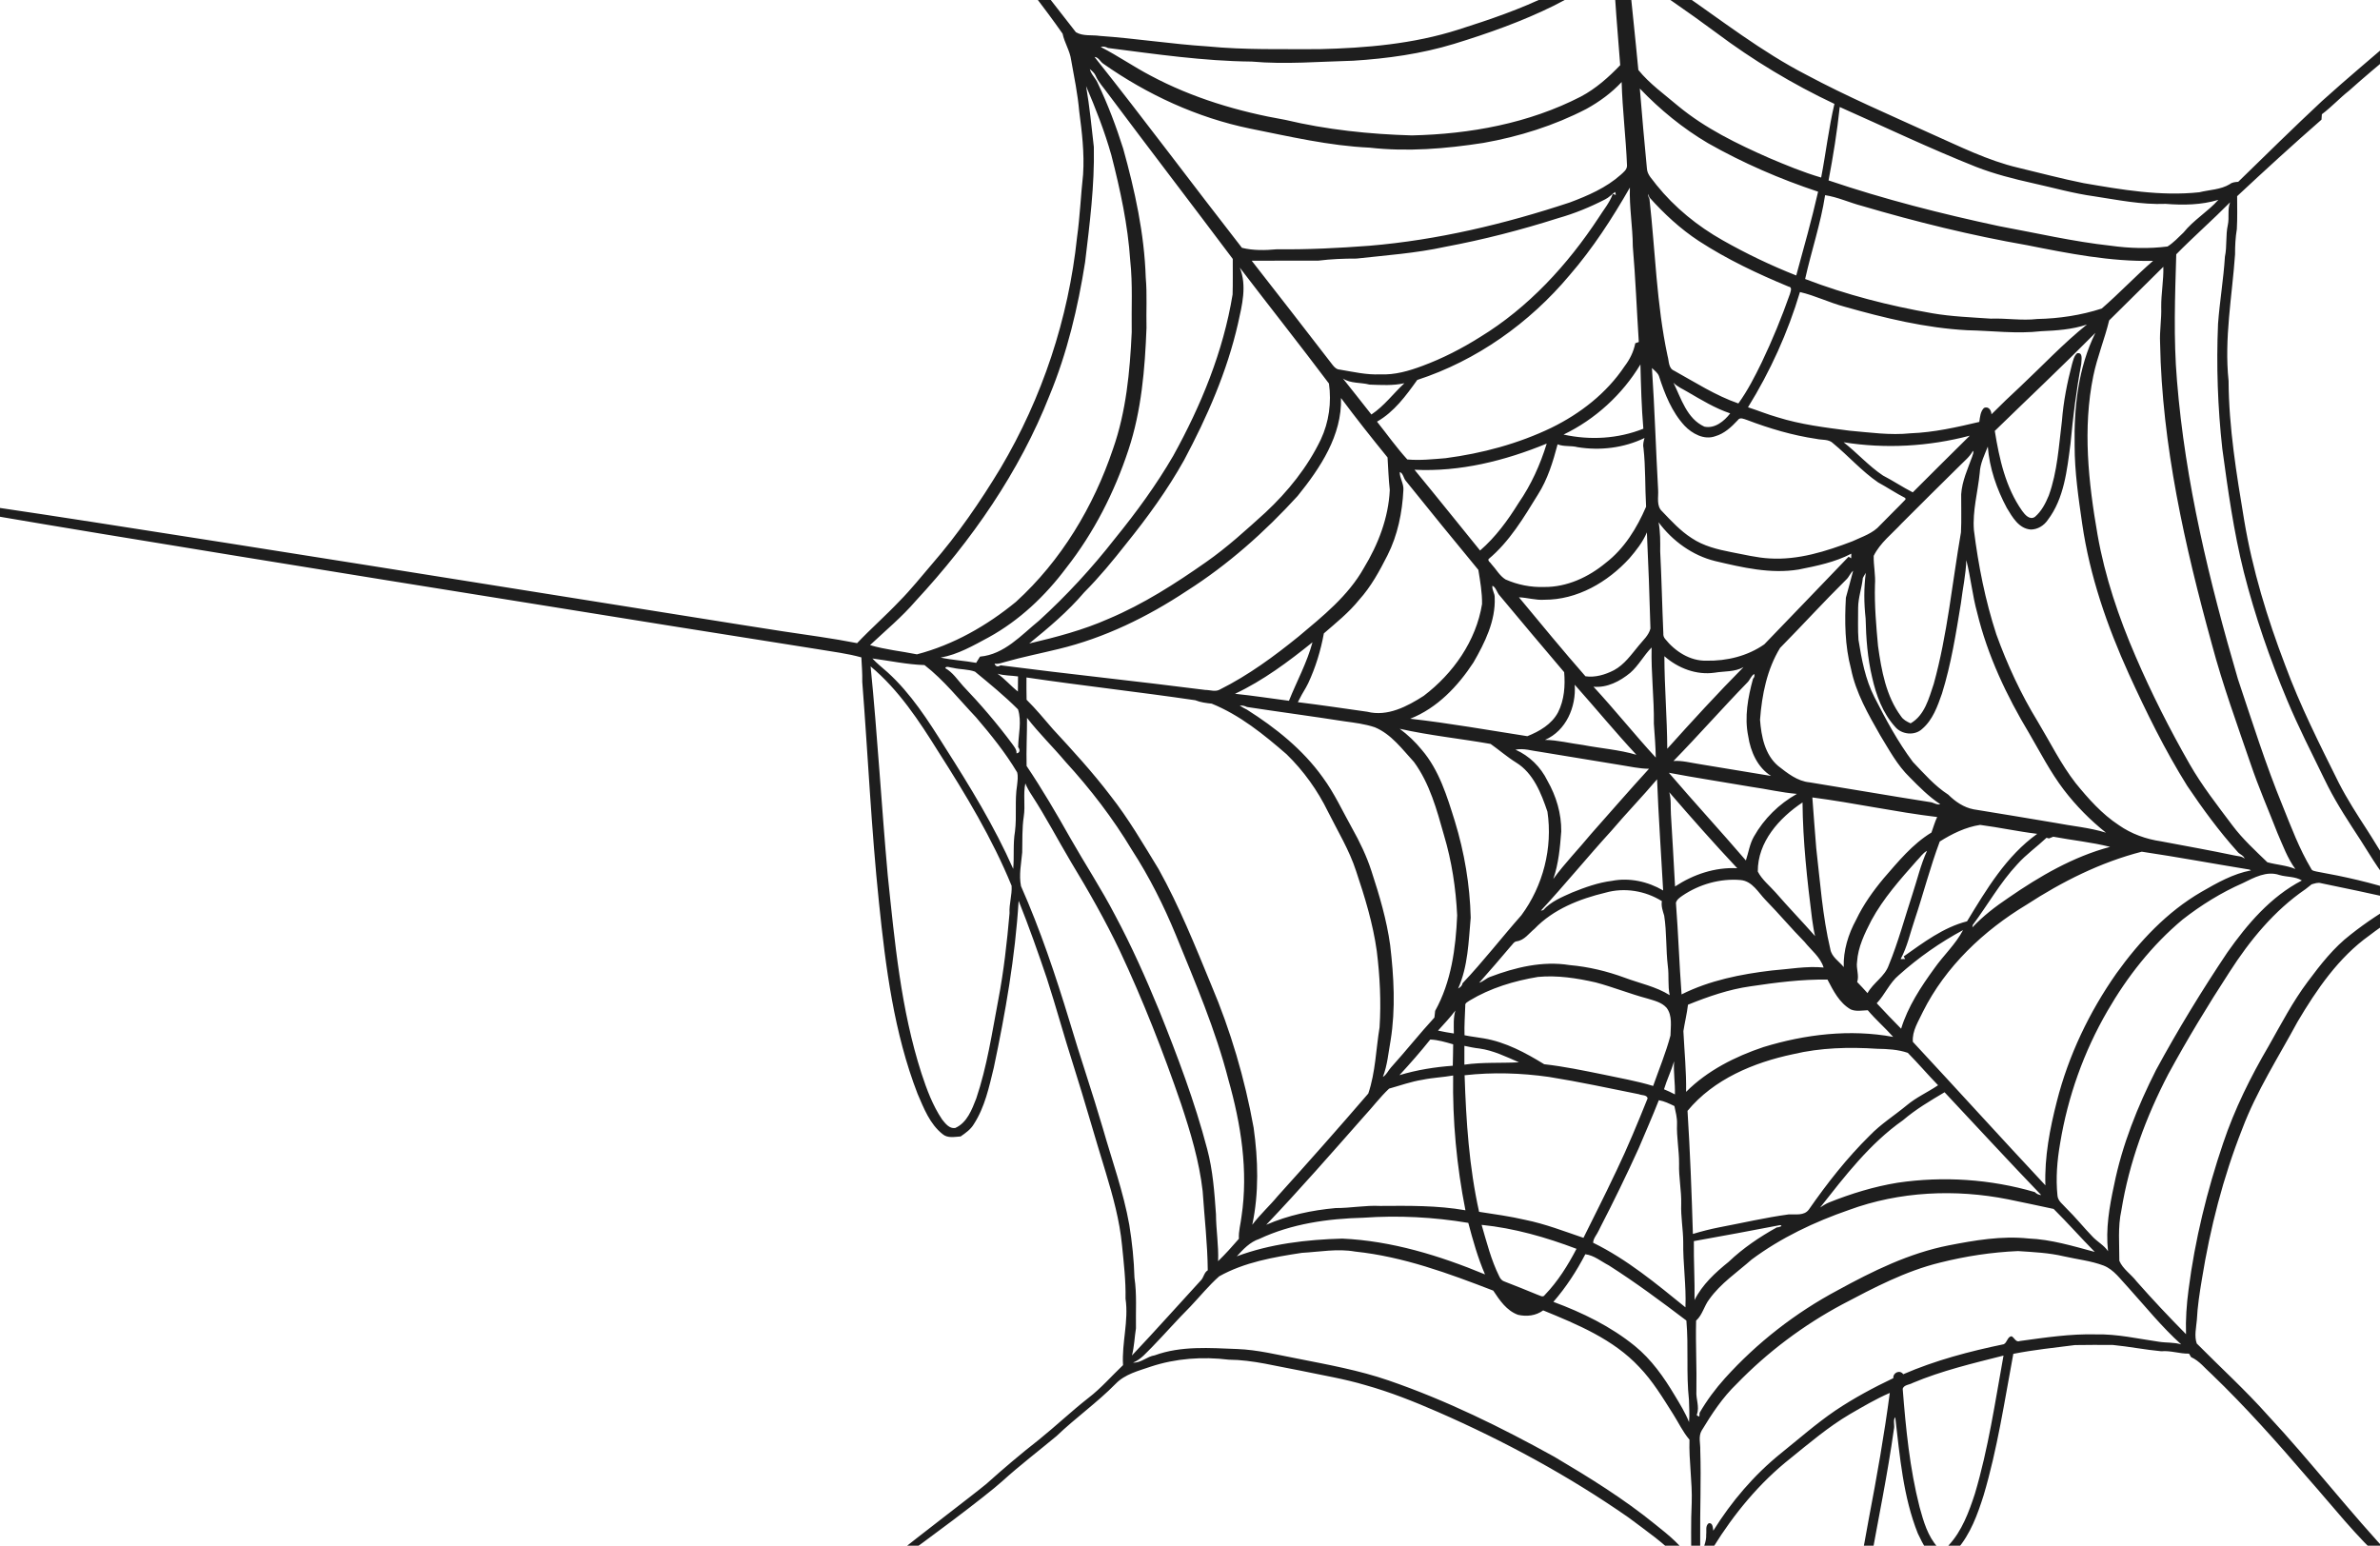 <svg width="1512" height="982" viewBox="0 0 1512 982" fill="none" xmlns="http://www.w3.org/2000/svg">
<path d="M1016.34 -191.183C1017.12 -191.171 1018.7 -191.129 1019.5 -191.105C1017.51 -178.746 1019.64 -166.332 1020.02 -153.973C1022.49 -126.793 1025.3 -99.625 1027.26 -72.398C1028.76 -58.189 1029.05 -43.891 1030.99 -29.713C1042.22 -20.205 1055.52 -13.692 1067.44 -5.114C1093.79 12.983 1119.08 32.858 1147.61 47.546C1173.31 61.298 1200.12 72.787 1226.63 84.876C1244.8 92.914 1262.71 101.984 1282.17 106.558C1295.99 109.847 1309.72 113.551 1323.66 116.336C1347.9 120.52 1372.56 124.788 1397.21 122.153C1403.66 120.532 1410.76 120.55 1416.58 117.002C1418.1 115.772 1420.03 115.652 1421.93 115.508C1439.57 98.322 1457.12 81.029 1475.12 64.228C1507.49 34.989 1542.21 8.331 1572.66 -23.02C1574.28 -23.008 1575.91 -22.978 1577.57 -22.924C1578.54 -19.929 1576.49 -17.456 1574.74 -15.301C1567.23 -6.699 1558.11 0.24 1550.06 8.283C1531.23 25.205 1511.17 40.715 1492.33 57.625C1486.34 62.331 1481.19 68.015 1475.07 72.577C1475.01 73.436 1474.89 75.158 1474.83 76.017C1456.67 91.882 1438.87 108.173 1421.24 124.638C1421.25 131.607 1421.45 138.6 1421.05 145.569C1420.17 150.863 1419.9 156.241 1419.92 161.608C1418.04 188.307 1412.96 215.043 1415.8 241.886C1415.97 271.635 1420.82 301.102 1425.69 330.377C1430.96 361.944 1440.34 392.678 1451.74 422.547C1461.24 448.322 1473.64 472.866 1485.86 497.435C1491.16 507.736 1497.43 517.484 1503.74 527.196C1511.74 539.489 1518.56 552.863 1529.31 563.097C1533.35 567.822 1539.45 570.211 1545.47 571.219C1588.29 579.791 1630.11 592.552 1672.72 602.024C1672.69 602.985 1672.62 604.912 1672.6 605.89C1670.78 607.841 1668.17 606.544 1666.04 606.316C1637.56 600.926 1609.93 591.964 1581.73 585.343C1565.87 581.423 1549.98 577.6 1533.98 574.334C1524.57 581.141 1514.58 587.12 1505.38 594.221C1485.67 608.249 1471.75 628.664 1459.58 649.205C1447.47 671.648 1433.53 693.222 1424.5 717.19C1412.33 747.965 1404.09 780.241 1398.82 812.89C1397.41 821.395 1396.06 829.919 1395.65 838.545C1395.24 843.455 1393.91 848.779 1395.58 853.539C1410.59 868.708 1426.47 883.126 1440.69 899.111C1468.27 928.698 1492.88 960.908 1520.66 990.32C1522.67 991.857 1523.43 995.146 1520.32 996.059C1518.04 995.525 1516.52 993.694 1514.85 992.271C1496.91 976.22 1482.16 957.12 1466.26 939.172C1446.7 916.404 1426.77 893.937 1405.14 873.138C1400.85 869.38 1397.29 864.548 1391.97 862.195C1391.65 861.649 1390.99 860.55 1390.67 859.986C1384.74 860.118 1379.02 857.915 1373.07 858.473C1362.77 857.525 1352.6 855.466 1342.3 854.476C1334.26 854.464 1326.22 854.356 1318.2 854.542C1305.13 856.216 1291.98 857.549 1279.05 860.118C1273.44 890.227 1268.91 920.642 1260.16 950.067C1256.31 962.198 1251.83 974.6 1243.37 984.348C1240.86 987.007 1237.89 990.128 1233.9 989.834C1225.29 990.26 1221.62 980.674 1218.4 974.281C1209.03 950.793 1206.97 925.246 1204.04 900.383C1202.47 901.986 1203.82 905.762 1203.17 908.061C1199.16 936.699 1193.28 965.037 1188.15 993.502C1181.75 1026.1 1173.82 1058.48 1162.87 1089.89C1158.39 1101.47 1154.04 1113.44 1146.16 1123.21C1142.82 1127.38 1137.96 1130.99 1132.35 1130.58C1126.35 1130.97 1122.46 1125.67 1119.27 1121.4C1111.44 1109.02 1106.51 1095.1 1101.94 1081.28C1092.71 1051.98 1085.37 1021.77 1083.78 991.011C1082.37 994.366 1080.17 997.727 1080.75 1001.55C1082.19 1017.13 1080.88 1032.82 1082.14 1048.42C1082.89 1057.99 1082.39 1067.65 1083.53 1077.22C1082.41 1076.99 1081.3 1076.76 1080.21 1076.57C1079.6 1093.01 1081.05 1109.43 1080.15 1125.85C1080.21 1134.36 1079.91 1142.88 1080.48 1151.38C1080.96 1157.59 1079.72 1163.93 1081.41 1170.05C1081.81 1172.87 1078.38 1173.53 1076.27 1173.03C1074.05 1165.14 1074.59 1156.86 1074.28 1148.77C1073.31 1130.94 1074.76 1113.07 1073.51 1095.24C1073.43 1074.72 1073.42 1054.21 1073.5 1033.68C1074.73 1022.61 1074.36 1011.46 1074.32 1000.33C1073.43 996.221 1069.67 993.628 1066.98 990.656C1057.37 980.41 1045.71 972.463 1034.54 964.053C996.565 937.612 955.688 915.474 913.327 896.962C898.387 890.461 883.218 884.405 867.516 880.005C853.98 875.977 840.018 873.702 826.224 870.791C811.067 868.077 796.049 863.93 780.574 863.822C764.013 861.775 746.924 862.981 731.029 868.251C723.255 870.941 714.726 872.976 708.813 879.098C697.072 891.055 683.308 900.756 671.225 912.335C659.748 921.885 647.857 930.943 636.794 940.985C626.655 950.253 584.467 981.751 573.128 989.441C570.763 991.674 568.872 987.382 571.267 986.097C579.227 979.332 618.522 949.479 626.559 942.804C637.406 933.08 648.511 923.65 659.988 914.676C670.661 906.074 680.613 896.632 691.406 888.162C699.485 881.997 706.118 874.254 713.459 867.285C712.589 853.119 717.151 839.157 715.038 825.021C715.278 813.718 713.939 802.499 712.829 791.298C711.328 775.421 707.036 759.971 702.45 744.766C695.427 722.04 689.022 699.116 681.813 676.457C675.967 658.281 670.991 639.847 665.096 621.701C659.49 605.086 653.643 588.554 647.13 572.275C644.951 607.973 638.745 643.298 631.35 678.299C628.366 690.593 625.665 703.402 618.684 714.159C616.691 717.556 613.438 719.801 610.286 721.998C606.487 722.25 602.009 723.259 598.839 720.54C590.718 714.135 586.894 704.105 582.921 694.897C567.938 656.132 562.644 614.576 558.418 573.53C553.538 526.848 551.437 479.944 547.787 433.165C547.919 427.973 547.481 422.811 547.211 417.637C538.291 415.151 529.059 414.053 519.965 412.516C494.58 408.693 -2.952 329.193 -27.923 323.202C-28.89 321.557 -29.022 318.802 -26.32 319.228C-9.105 319.672 480.012 398.686 497.053 401.039C512.888 403.434 528.795 405.505 544.522 408.597C553.232 399.419 562.752 391.075 571.45 381.885C578.803 374.472 585.292 366.278 592.087 358.373C608.498 339.513 622.688 318.834 635.611 297.458C662.095 252.799 678.83 202.383 684.244 150.743C686.087 137.477 686.627 124.115 688.08 110.802C688.974 97.332 687.36 83.946 685.607 70.62C684.659 59.678 682.426 48.897 680.487 38.104C679.694 32.222 676.249 27.18 675.054 21.387C663.109 4.334 650.054 -11.957 637.604 -28.663C618.078 -54.624 598.305 -80.411 579.103 -106.612C576.75 -110.196 573.635 -113.179 571.131 -116.619C571.654 -117.075 572.68 -117.969 573.202 -118.425C577.374 -117.075 579.865 -113.167 582.5 -109.944C616.223 -66.503 649.579 -22.786 683.512 20.469C688.098 23.17 693.638 22.035 698.693 22.81C721.617 24.412 744.354 28.014 767.296 29.485C790.821 31.771 814.459 31.141 838.067 31.225C867.87 30.529 897.973 27.924 926.533 18.788C946.288 12.503 966.018 5.828 984.638 -3.374C986.709 -4.472 988.786 -5.541 990.857 -6.639C1002.67 -12.78 1014.44 -19.467 1023.87 -28.987C1024.35 -36.88 1022.12 -44.593 1022.46 -52.487C1021.11 -61.785 1021.5 -71.197 1020.01 -80.483C1020.26 -89.085 1018.2 -97.525 1018.42 -106.126C1017.02 -114.032 1017.47 -122.111 1016.03 -130.017C1016.12 -139.903 1014.03 -149.609 1014.44 -159.507C1014.67 -170.066 1013.04 -180.979 1016.34 -191.183ZM1020.75 -16.718C1010.46 -8.734 999.015 -2.443 987.448 3.463C967.021 13.59 945.459 21.201 923.7 27.888C902.931 34.203 881.316 37.222 859.712 38.572C838.217 39.119 816.698 41.034 795.214 39.119C764.571 38.825 734.222 34.371 703.885 30.493C702.468 29.755 700.836 29.286 699.287 29.863C710.134 35.373 720.14 42.384 730.933 48.026C757.578 62.271 786.853 70.981 816.548 76.155C842.881 82.415 869.917 85.267 896.946 86.029C933.874 85.213 971.3 78.376 1004.35 61.34C1013.83 56.298 1021.94 49.113 1029.31 41.4C1027.6 20.601 1025.98 -0.186 1024.84 -21.021C1023.73 -19.365 1022.32 -17.93 1020.75 -16.718ZM1034.61 -17.852C1036.56 2.905 1038.89 23.68 1040.83 44.449C1047.95 53.237 1057.46 59.99 1066.08 67.307C1083.32 81.581 1103.6 91.407 1123.95 100.381C1134.78 104.955 1145.67 109.505 1156.97 112.795C1159.98 97.242 1161.76 81.443 1165.4 66.004C1138.88 53.483 1113.63 38.278 1090.19 20.691C1072.07 7.251 1053.46 -5.481 1034.61 -17.852ZM695.343 36.183C727.121 76.149 757.59 117.17 788.996 157.442C796.271 159.237 803.786 159.045 811.199 158.366C830.822 158.594 850.402 157.616 869.971 156.133C913.346 152.496 955.976 142.291 997.25 128.635C1008.78 124.314 1020.39 119.301 1029.69 111.006C1031.39 109.403 1033.67 107.806 1033.63 105.189C1032.94 87.452 1030.71 69.852 1030.22 52.114C1023.79 59.029 1016.06 64.66 1007.8 69.21C987.327 79.828 965.052 86.797 942.386 90.795C918.484 94.499 894.179 96.534 870.067 93.802C844.346 92.638 819.213 86.701 794.056 81.671C760.483 74.744 728.784 60.068 700.8 40.409C698.897 39.089 697.894 36.303 695.343 36.183ZM692.36 43.903C693.218 47.42 696.268 49.857 697.564 53.225C703.903 66.533 709.119 80.393 713.561 94.433C720.998 121.144 727.001 148.498 727.883 176.32C728.832 186.969 728.099 197.665 728.364 208.344C727.361 234.437 725.182 260.867 716.898 285.802C708.003 312.765 694.935 338.462 677.359 360.81C664.064 378.572 647.629 394.166 628.114 404.893C618.402 410.109 608.57 415.836 597.591 417.775C605.04 419.377 612.651 419.743 620.143 421.106C620.929 419.767 621.733 418.447 622.58 417.162C638.066 415.8 648.811 403.476 660.138 394.262C677.648 378.29 693.777 360.81 708.357 342.124C721.869 325.497 734.558 308.149 745.339 289.595C763.035 257.643 777.135 223.29 783.059 187.101C783.299 179.568 783.113 172.028 783.167 164.495C756.804 129.356 730.038 94.499 703.741 59.311C701.082 55.578 697.804 52.222 695.986 47.955C695.205 46.256 693.735 45.049 692.36 43.903ZM694.911 93.364C695.409 117.879 692.276 142.249 689.359 166.554C684.797 195.42 678.002 224.107 666.795 251.166C647.641 299.854 617.237 343.456 581.834 381.681C573.022 391.951 562.572 400.619 552.728 409.851C562.44 412.75 572.602 413.693 582.512 415.71C605.694 409.665 626.998 397.492 645.432 382.353C674.178 356.188 694.773 321.817 707.108 285.141C715.458 261.371 717.823 236.082 718.975 211.081C718.723 195.925 719.672 180.72 718.039 165.617C716.544 142.922 711.7 120.598 706.04 98.592C701.802 83.586 696.118 69.036 689.989 54.708C692.186 67.523 693.47 80.459 694.911 93.364ZM1041.77 56.25C1043.09 73.141 1044.67 90.009 1046.26 106.888C1046.4 111.234 1050.06 114.163 1052.35 117.519C1063.9 131.847 1078.43 143.642 1094.43 152.67C1109.46 161.176 1125.08 168.679 1141.14 175.006C1145.97 157.322 1150.96 139.668 1155.03 121.786C1130.81 113.761 1107.27 103.557 1085.06 90.957C1069.08 81.527 1054.57 69.648 1041.77 56.25ZM1168.77 67.979C1167.12 83.604 1164.61 99.169 1161.67 114.619C1197.06 126.619 1233.34 135.833 1269.88 143.642C1293.55 148.018 1317.06 153.498 1341.03 156.121C1352.95 157.778 1365.07 158.114 1377.01 156.602C1380.83 154.207 1383.93 150.809 1387.19 147.718C1393.56 139.77 1402.55 134.542 1409.32 126.961C1398.47 130.25 1387 130.4 1375.8 129.518C1360.54 130.136 1345.51 127.015 1330.51 124.728C1317.27 122.921 1304.41 119.241 1291.38 116.366C1279.19 113.635 1267.02 110.55 1255.35 106C1226.04 94.355 1197.56 80.753 1168.77 67.979ZM997.094 174.903C971.667 205.223 938.094 229.101 900.362 241.394C893.243 251.359 885.662 261.737 874.803 267.878C881.196 275.903 887.15 284.319 894.053 291.9C902.133 292.632 910.224 291.738 918.292 291.096C941.54 288.058 964.506 281.918 985.665 271.725C1003.99 262.74 1020.73 249.75 1032.12 232.642C1035.41 228.339 1037.85 223.416 1038.88 218.074C1039.43 217.876 1040.56 217.474 1041.12 217.27C1039.82 197.017 1039.03 176.728 1037.31 156.494C1037.25 144.026 1035.01 131.643 1035.46 119.163C1024.23 138.744 1011.88 157.82 997.094 174.903ZM1019.77 126.643C1010.26 131.553 1000.3 135.646 990.005 138.558C966.408 146.073 942.404 152.28 918.057 156.818C899.503 160.881 880.553 162.184 861.759 164.279C853.668 164.267 845.576 164.585 837.551 165.587C823.439 165.653 809.315 165.545 795.202 165.641C812.472 187.617 829.507 209.791 846.633 231.904C847.731 233.321 849.172 234.737 851.117 234.803C859.634 236.22 868.146 238.255 876.85 237.829C886.064 238.297 895.08 235.662 903.639 232.462C916.467 227.714 928.694 221.43 940.261 214.148C970.982 195.396 995.863 168.283 1015.54 138.39C1018.64 133.401 1022.59 128.828 1024.58 123.233L1026.54 123.833C1026.43 123.353 1026.19 122.405 1026.09 121.937C1023.94 123.473 1022.14 125.49 1019.77 126.643ZM1047.89 126.306C1051.61 159.573 1052.37 193.265 1059.39 226.1C1060.38 229.347 1059.82 234.017 1063.61 235.53C1076.95 242.913 1089.88 251.311 1104.38 256.317C1110.25 248.183 1114.85 239.209 1119.22 230.205C1125.98 216.069 1131.93 201.543 1137.13 186.765C1137.55 185.066 1138.83 182.407 1136.24 182.071C1116.58 173.925 1097.2 164.777 1079.33 153.156C1067.53 145.425 1057.14 135.779 1047.76 125.292C1047.65 124.77 1047.43 123.743 1047.32 123.221C1046.98 124.29 1047.22 125.388 1047.89 126.306ZM1159.48 123.995C1156.7 142.063 1150.74 159.465 1146.79 177.257C1172.88 187.275 1200.04 194.22 1227.53 199.016C1239.84 201.141 1252.32 201.573 1264.73 202.437C1274.59 202.077 1284.42 203.8 1294.26 202.665C1308.14 202.371 1322.02 200.313 1335.22 196.021C1346.41 186.308 1356.62 175.462 1367.81 165.725C1340.8 166.326 1314.16 161.019 1287.79 155.773C1252.35 149.597 1217.38 140.965 1182.89 130.814C1175.02 128.755 1167.52 125.214 1159.48 123.995ZM1382.56 161.554C1381.78 188.253 1380.76 215.097 1383.02 241.796C1388.22 306.282 1403.57 369.436 1421.72 431.365C1430.79 458.412 1439.34 485.67 1450.18 512.069C1455.63 525.581 1460.75 539.315 1468.24 551.861C1468.77 553.319 1470.54 553.385 1471.82 553.733C1489.37 556.891 1506.89 560.769 1523.79 566.465C1513.58 557.371 1507.04 545.144 1499.69 533.805C1492.43 522.652 1485.05 511.535 1478.99 499.656C1478.66 498.99 1477.99 497.651 1477.66 496.979C1477.32 496.295 1476.65 494.956 1476.32 494.29C1468.37 477.933 1460.08 461.732 1453.07 444.96C1441.98 418.489 1432.56 391.285 1425.49 363.463C1419.03 337.718 1415.39 311.367 1411.82 285.093C1408.9 258.76 1407.97 232.192 1409.11 205.697C1410.16 191.441 1412.6 177.328 1413.48 163.054C1414.9 156.421 1413.84 149.561 1415.33 142.94C1416.36 138.18 1414.98 133.173 1416.76 128.533C1405.61 139.806 1393.66 150.275 1382.56 161.554ZM787.603 169.993C792.297 181.404 789.074 193.938 786.505 205.493C779.566 236.004 766.912 264.84 752.236 292.35C741.725 311.168 729.006 328.678 715.482 345.437C707.066 356.14 698.405 366.674 688.782 376.333C678.458 388.488 666.207 398.8 653.847 408.819C670.979 404.791 688.116 400.313 704.257 393.14C726.353 383.83 746.629 370.828 766.198 357.106C779.692 347.688 791.823 336.559 803.996 325.539C818.198 312.285 830.642 296.846 839.081 279.259C844.286 268.196 845.984 255.68 844.274 243.669C825.684 218.921 806.343 194.538 787.603 169.993ZM1339.94 203.548C1337.06 215.427 1332.34 226.82 1329.87 238.819C1323.03 272.176 1326.77 306.486 1332.55 339.681C1337.23 366.35 1345.99 392.18 1356.72 416.994C1366.81 440.416 1378.34 463.22 1391 485.358C1398.88 499.164 1408.71 511.679 1418.22 524.363C1424.69 533.018 1432.7 540.318 1440.44 547.809C1446.3 549.43 1452.65 549.724 1458.2 552.077C1453.16 545.162 1450.27 537.028 1446.86 529.273C1441.14 514.584 1434.83 500.13 1429.78 485.202C1421.17 460.045 1412.03 435.032 1405.19 409.311C1387.98 346.806 1373.49 282.83 1372.29 217.774C1371.91 210.163 1373.29 202.617 1373.01 195.024C1372.93 186.489 1374.6 178.037 1374.36 169.489C1362.86 180.81 1351.45 192.233 1339.94 203.548ZM1143.5 185.546C1135.83 211.243 1124.62 235.956 1110.49 258.748C1116.77 260.765 1122.9 263.298 1129.26 265.099C1144.06 269.739 1159.51 271.611 1174.84 273.604C1187.77 274.727 1200.77 276.641 1213.75 275.279C1228.54 274.733 1243.08 271.443 1257.43 268.046C1257.92 264.984 1258.07 261.503 1260.42 259.162C1263.28 257.877 1265.12 260.729 1265.16 263.214C1271.06 257.259 1277.13 251.485 1283.29 245.77C1297.41 232.528 1310.72 218.254 1325.83 206.165C1316.48 209.364 1306.55 209.989 1296.74 210.421C1281.11 212.216 1265.46 210.115 1249.82 209.803C1223.22 208.398 1197.17 202.029 1171.63 194.796C1162.08 192.251 1153.1 187.755 1143.5 185.546ZM1267.28 273.76C1270.13 291.468 1274.15 309.716 1284.69 324.602C1286.43 327.039 1289.53 330.647 1292.79 328.36C1296.94 324.842 1299.53 319.77 1301.58 314.812C1307.1 299.577 1307.93 283.274 1309.94 267.355C1310.88 255.182 1313.24 243.135 1316.36 231.334C1317.11 228.927 1317.58 226.13 1319.61 224.407C1323.57 223.723 1322.22 228.873 1322.21 231.268C1319.04 248.057 1316.94 264.99 1315.37 281.99C1313.16 298.629 1311.4 316.565 1300.91 330.383C1298.5 333.924 1294.54 336.373 1290.19 336.427C1282.54 335.881 1278.44 328.51 1274.91 322.675C1268.47 310.652 1263.87 297.344 1262.85 283.713C1260.73 289.103 1257.97 294.493 1257.71 300.46C1256.51 312.549 1253.06 324.524 1254.01 336.746C1256.82 359.165 1261.22 381.459 1268.24 402.966C1275.22 422.295 1283.92 441.071 1294.67 458.61C1302.52 471.666 1309.26 485.442 1318.64 497.519C1326.69 507.417 1335.3 517.13 1346.05 524.201C1354 529.777 1363.4 533.15 1372.99 534.525C1388.44 537.43 1403.93 540.222 1419.32 543.433C1421.54 544.021 1424.14 543.769 1425.97 545.534C1425.45 543.343 1422.62 542.767 1421.42 541.038C1409.69 527.994 1399.32 513.792 1389.53 499.278C1375.35 476.594 1363.55 452.506 1352.44 428.189C1338.67 397.816 1327.61 365.912 1322.81 332.808C1320.43 316.355 1318.01 299.812 1318 283.16C1317.55 258.778 1320.26 233.549 1331.19 211.471C1310.3 232.6 1288.58 253.003 1267.28 273.76ZM993.318 276.089C1010.16 279.781 1027.93 278.79 1044.01 272.368C1042.85 258.778 1042.49 245.164 1042.15 231.532C1030.69 250.632 1013.38 266.443 993.318 276.089ZM1049.47 233.807C1051.2 259.636 1051.95 285.519 1053.4 311.343C1053.69 315.808 1052.17 321.403 1055.9 324.824C1061.72 330.911 1067.5 337.238 1074.66 341.836C1082.15 346.89 1091.11 349.075 1099.87 350.786C1107.97 352.286 1116.02 354.345 1124.26 354.783C1142.39 355.906 1160.08 350.287 1176.81 343.895C1182.97 340.995 1189.95 338.894 1194.54 333.54C1199.81 328.054 1205.34 322.825 1210.57 317.303C1210.53 317.075 1210.45 316.607 1210.41 316.379C1204.48 313.371 1198.97 309.638 1193.16 306.48C1182.74 299.337 1174.37 289.721 1164.67 281.738C1161.84 278.808 1157.51 279.679 1153.92 278.82C1138.82 276.6 1124.13 272.242 1109.9 266.833C1107.97 266.245 1105.38 264.762 1103.96 266.995C1099.99 271.263 1095.46 275.489 1089.72 277.134C1082.6 279.715 1075.02 275.555 1070.18 270.447C1062.07 261.671 1057.6 250.29 1053.98 239.095C1053.21 236.802 1051.09 235.44 1049.47 233.807ZM871.243 263.34C879.323 257.973 885.151 250.02 892.204 243.465C884.941 245.11 877.426 244.6 870.067 244.348C864.49 242.847 857.96 243.783 853.133 240.44C859.232 247.943 865.157 255.758 871.243 263.34ZM1082.75 271.041C1089.4 272.512 1095.39 267.548 1099.19 262.625C1089.58 259.39 1080.91 254.09 1072.22 249.036C1069.13 247.163 1065.67 245.782 1063.14 243.147C1068.1 253.279 1071.62 265.921 1082.75 271.041ZM851.927 252.853C852.623 276.623 838.697 297.368 824.387 315.088C803.48 338 780.1 358.811 753.845 375.48C728.898 391.999 701.562 405.349 672.359 412.354C661.134 415.109 649.796 417.33 638.679 420.5C636.434 421.022 634.183 422.132 631.842 421.598C632.352 423.321 633.901 423.963 635.629 422.679C678.95 428.285 722.409 432.775 765.748 438.328C768.851 438.328 772.236 439.744 775.124 437.991C793.138 428.963 809.459 416.964 825.065 404.311C840.366 391.471 856.459 378.614 866.411 360.918C875.547 345.912 882.102 328.99 882.918 311.306C882.144 304.434 881.958 297.519 881.502 290.628C871.417 278.226 861.465 265.681 851.927 252.853ZM1171.23 280.981C1179.84 287.698 1187.15 296.03 1196.25 302.117C1202.69 305.448 1208.72 309.5 1215.17 312.801C1227.2 300.766 1239.27 288.755 1251.39 276.798C1225.29 283.671 1197.86 285.249 1171.23 280.981ZM1002.21 284.085C998.042 282.986 993.6 283.899 989.536 282.29C986.607 293.353 983.24 304.464 977.045 314.188C968.029 328.834 959.013 344.057 945.651 355.198C945.159 356.572 946.912 357.31 947.482 358.379C950.465 361.59 952.602 365.708 956.39 368.103C964.091 371.555 972.615 373.211 981.067 372.917C995.443 373.049 1009.13 366.686 1020.05 357.653C1031.92 348.559 1039.92 335.461 1045.75 321.925C1045.04 309.47 1045.47 296.954 1044.09 284.541C1043.58 282.386 1044.21 280.315 1044.76 278.256C1031.7 284.595 1016.55 286.426 1002.21 284.085ZM898.621 298.437C912.649 315.424 926.377 332.664 940.285 349.747C950.153 341.199 957.903 330.593 964.752 319.542C972.723 308.029 978.516 295.172 982.621 281.81C956.084 292.74 927.488 299.884 898.621 298.437ZM1253.39 286.396C1251.42 290.195 1247.98 292.831 1245.05 295.838C1232.76 308.035 1220.37 320.142 1208.18 332.448C1202.03 339.135 1194.45 344.831 1190.35 353.127C1190.19 359.255 1191.64 365.408 1191.15 371.615C1190.79 384.586 1191.93 397.522 1193.1 410.427C1195.28 425.956 1198.17 442.259 1207.75 455.153C1209.17 457.308 1211.49 458.508 1213.81 459.541C1222.79 454.39 1225.41 443.64 1228.49 434.516C1237.23 402.99 1240.21 370.3 1245.79 338.162C1246.2 330.125 1245.85 322.057 1245.93 314.008C1246.47 305.622 1250.09 297.933 1252.9 290.147C1253.14 288.887 1254.16 287.614 1253.39 286.396ZM889.269 299.896C889.137 303.773 891.904 307.267 891.568 311.294C890.86 325.581 887.943 340.011 881.43 352.851C876.376 362.815 870.985 372.755 863.44 381.087C856.951 389.166 848.818 395.655 841.038 402.408C839.057 413.339 835.78 424.023 831.074 434.096C830.726 434.762 830.029 436.101 829.669 436.773C827.863 439.834 826.056 442.901 824.507 446.095C839.231 447.914 853.932 450.093 868.632 452.182C881.418 455.447 894.017 448.814 904.492 442.073C923.178 427.895 937.758 407.192 941.54 383.74C941.636 376.477 940.351 369.214 939.187 362.046C923.682 343.336 908.345 324.41 893.081 305.466C891.64 303.815 891.4 300.562 889.269 299.896ZM1053.68 331.811C1054.84 337.91 1054.77 344.129 1054.71 350.311C1055.61 367.671 1055.94 385.036 1056.71 402.408C1056.61 403.68 1056.96 404.815 1057.77 405.829C1064.09 413.777 1073.65 420.008 1084.11 419.743C1097.03 419.996 1110.22 416.802 1120.86 409.353C1138.68 390.775 1156.63 372.317 1174.4 353.697L1176.04 354.687C1176.06 353.949 1176.12 352.478 1176.13 351.746C1165.77 357.202 1154.1 359.543 1142.71 361.818C1124.84 364.772 1106.95 360.534 1089.62 356.452C1075.16 352.904 1062.49 343.672 1053.68 331.811ZM1046.26 338.228C1043.68 344.381 1039.49 349.675 1035.17 354.705C1021.36 369.832 1002.03 381.123 981.085 381.027C975.628 381.417 970.37 379.664 964.968 379.478C978.93 396.303 992.814 413.225 1007.22 429.648C1013.43 430.56 1019.78 428.633 1025.28 425.824C1031.97 422.24 1036.33 415.872 1041.07 410.175C1043.79 406.754 1047.41 403.728 1048.51 399.317C1047.96 378.986 1047.22 358.571 1046.26 338.228ZM1249.18 355.87C1248.93 365.06 1246.85 374.064 1245.77 383.17C1242.61 402.486 1239.56 421.934 1233.72 440.656C1230.88 448.724 1227.87 457.362 1221.16 463.076C1216.41 467.596 1208.06 466.69 1203.96 461.75C1196.07 453.028 1191.87 441.647 1189.35 430.32C1186.43 418.069 1185.5 405.493 1185.22 392.948C1184.15 383.29 1184.04 373.541 1185.34 363.937C1184.64 364.994 1184.04 366.092 1183.44 367.203C1182.81 373.607 1180.46 379.76 1180.46 386.249C1180.51 392.978 1180.17 399.731 1180.68 406.448C1182.66 418.915 1185.02 431.556 1190.8 442.895C1198.04 457.098 1205.64 471.24 1215.21 484.025C1222.27 491.408 1229.09 499.302 1237.75 504.878C1242.16 509.278 1247.64 513.024 1253.87 514.188C1270.99 516.943 1288.08 519.819 1305.18 522.682C1316.08 524.807 1327.25 525.707 1337.89 528.997C1327.97 521.103 1318.87 511.901 1311.14 501.775C1302.63 490.622 1296.23 478.071 1289.17 465.981C1274.8 442.067 1262.68 416.478 1256.09 389.262C1253.03 378.272 1252.04 366.867 1249.18 355.87ZM1172.89 368.241C1158.55 382.377 1145.01 397.306 1130.87 411.634C1122.52 425.29 1119.32 441.485 1118.14 457.272C1118.93 467.8 1121.18 479.433 1129.64 486.606C1135.57 491.234 1141.87 496.319 1149.65 497.039C1175.08 501.121 1200.45 505.575 1225.89 509.542C1228.13 509.638 1230.44 511.601 1232.63 510.935C1225.42 506.145 1219.29 499.98 1213.25 493.839C1205.34 486.204 1200.16 476.396 1194.47 467.128C1186.87 453.778 1179.01 440.176 1175.94 424.942C1172.01 410.199 1171.84 394.863 1172.68 379.73C1174.21 374.022 1175.83 368.319 1177.29 362.599C1175.41 364.165 1174.69 366.608 1172.89 368.241ZM948.124 372.119C947.668 374.712 949.715 376.963 949.571 379.568C950.213 394.442 943.298 408.315 936.077 420.872C926.191 435.986 913.003 449.894 895.896 456.623C920.801 459.421 945.531 463.874 970.304 467.71C977.993 464.673 985.809 460.111 989.818 452.554C993.792 444.69 994.434 435.686 993.708 427.049C979.998 410.956 966.42 394.737 952.86 378.512C951 376.669 950.453 373.151 948.124 372.119ZM784.584 440.776C796.049 441.929 807.43 443.748 818.865 445.218C823.829 432.817 830.33 421.022 833.817 408.05C818.462 420.41 802.466 432.349 784.584 440.776ZM1035.64 427.499C1029.14 432.823 1020.97 437.103 1012.32 436.275C1025.89 450.933 1038.36 466.594 1051.9 481.294C1051.8 474.109 1051.19 466.93 1050.69 459.775C1050.91 443.604 1048.85 427.529 1049.26 411.358C1044.29 416.37 1041 422.841 1035.64 427.499ZM1057.37 416.892C1057.41 436.515 1059.11 456.071 1059.2 475.694C1075 458.106 1091.13 440.5 1107.67 423.813C1102.12 426.995 1095.48 426.328 1089.39 427.355C1077.76 429.059 1066.07 424.539 1057.37 416.892ZM554.216 418.345C557.169 421.526 560.567 424.215 563.82 427.079C578.749 440.626 589.673 457.776 600.31 474.721C616.175 499.638 631.716 524.933 643.685 552.005C644.393 544.087 643.469 536.086 644.819 528.222C646.038 518.474 644.567 508.576 646.146 498.852C646.398 496.151 646.92 493.329 646.176 490.664C638.727 478.161 629.525 466.786 620.083 455.741C609.38 444.48 599.686 432.109 587.339 422.529C576.192 422.187 565.249 419.779 554.216 418.345ZM553.094 423.363C557.482 467.584 560.009 511.973 563.994 556.248C568.418 598.489 572.314 641.275 585.406 681.937C588.749 692.087 592.495 702.28 598.503 711.2C600.55 713.757 603.089 717.19 606.823 716.632C614.338 713.355 617.429 704.981 620.209 697.88C627.07 677.549 630.215 656.24 634.201 635.243C637.694 617.025 639.741 598.609 641.356 580.175C641.008 574.304 643.043 568.59 642.664 562.719C630.359 532.694 613.522 504.776 596.078 477.488C583.869 457.938 570.951 438.273 553.094 423.363ZM600.538 424.498C605.298 427.187 608.282 431.839 611.841 435.812C622.994 447.487 633.534 459.769 643.151 472.74C644.357 474.517 645.984 476.204 645.786 478.599C647.911 478.449 648.247 476.378 646.83 474.637C646.926 466.72 649.237 458.412 646.734 450.681C638.186 442.109 628.732 434.414 619.392 426.7C614.914 425.08 610.082 425.404 605.496 424.305C604.068 424.257 600.79 422.787 600.538 424.498ZM633.709 428.015C638.433 431.334 642.148 435.8 646.668 439.342C646.734 436.131 646.746 432.937 646.746 429.738C642.4 429.114 637.946 429.3 633.709 428.015ZM1110.02 433.663C1094.12 449.997 1079.07 467.158 1063.14 483.473C1068.76 483.083 1074.23 484.65 1079.74 485.466C1094.88 487.927 1110.03 490.52 1125.16 492.969C1116.56 487.621 1112.1 477.482 1110.64 467.74C1108.11 455.567 1110.47 443.01 1113.69 431.196C1114.53 430.38 1114.79 429.378 1114.47 428.171C1112.36 429.438 1111.76 432.031 1110.02 433.663ZM652.112 430.398C652.1 435.122 652.058 439.84 652.191 444.564C658.115 450.423 663.439 456.869 668.884 463.196C681.513 476.852 694.125 490.604 705.41 505.437C716.953 520.095 726.341 536.278 736.065 552.173C749.163 575.715 759.205 600.752 769.451 625.621C781.823 654.763 790.815 685.328 796.427 716.464C799.29 736.849 799.866 757.93 795.557 778.122C800.413 771.664 806.457 766.243 811.596 760.025C831.068 738.475 850.342 716.74 869.268 694.728C873.854 681.217 874.125 666.666 876.436 652.662C877.468 636.503 876.652 620.266 874.659 604.215C872.252 586.814 867.089 569.958 861.513 553.361C857.203 540.095 849.916 528.138 843.697 515.737C837.089 502.171 828.169 489.722 817.346 479.181C802.898 466.636 787.693 454.3 769.811 447.043C766.24 446.653 762.734 446.239 759.391 444.876C723.711 439.612 687.798 435.68 652.112 430.398ZM1000.41 435.014C1001.42 449.03 994.951 464.277 981.523 470.057C989.656 470.189 997.562 472.278 1005.61 473.293C1016.91 475.46 1028.52 476.264 1039.59 479.523C1026.14 465.081 1013.56 449.768 1000.41 435.014ZM787.621 448.256C789.068 449.204 790.562 450.099 792.171 450.849C810.413 462.392 827.682 476.168 840.324 493.864C847.683 503.84 852.827 515.173 858.86 525.953C863.794 534.729 868.194 543.847 871.297 553.451C876.328 568.806 880.955 584.389 883.164 600.44C885.517 620.476 886.67 640.885 883.458 660.91C882.03 668.707 881.442 676.733 878.536 684.17C880.932 682.795 881.904 680.064 883.729 678.125C893.117 667.747 901.814 656.738 911.281 646.45C911.413 645.033 911.563 643.616 911.737 642.224C922.007 623.766 924.834 602.378 925.729 581.591C924.9 564.364 922.307 547.161 917.355 530.617C912.823 514.524 908.297 497.783 898.297 484.109C890.806 475.988 883.945 466.438 873.416 462.056C867.156 459.943 860.547 459.15 854.046 458.256C833.463 455.033 812.808 452.32 792.213 449.162C790.76 448.454 789.182 448.094 787.621 448.256ZM652.461 456.065C652.515 466.258 651.914 476.438 652.191 486.63C662.143 501.439 671.171 516.859 679.935 532.4C689.299 548.877 699.743 564.754 708.477 581.598C718.939 601.124 727.937 621.389 736.377 641.87C747.95 670.736 759.037 699.909 766.924 730.012C770.55 743.548 771.51 757.528 772.501 771.424C772.543 781.388 774.277 791.262 773.851 801.239C778.491 796.719 782.837 791.917 787.069 787.006C786.775 782.216 788.179 777.618 788.714 772.924C793.114 743.764 788.365 714.111 780.394 685.959C772.261 654.289 759.325 624.18 746.996 593.987C739.276 575.223 730.158 557.059 719.119 540.018C707.066 519.903 692.702 501.217 676.879 483.935C668.926 474.487 660.006 465.855 652.461 456.065ZM889.233 463.01C894.407 466.876 899.155 471.33 903.249 476.384C914.282 489.254 919.288 505.839 924.246 521.716C930.333 541.578 933.82 562.215 934.331 582.99C932.98 598.129 932.632 613.915 926.347 628.028C927.608 627.235 928.928 626.407 929.09 624.738C942.212 610.908 953.887 595.77 966.516 581.483C980.334 562.809 986.511 538.643 983.078 515.677C979.146 504.014 974.182 491.228 963.203 484.469C957.488 480.928 952.446 476.498 946.978 472.632C927.86 469.253 908.249 467.278 889.233 463.01ZM962.741 476.276C971.607 480.154 978.834 487.309 983.072 495.994C988.66 505.785 991.979 516.835 991.859 528.162C991.085 538.379 990.161 548.667 986.805 558.415C994.134 548.343 1002.93 539.381 1010.84 529.753C1023.08 515.953 1035.16 502.015 1047.61 488.407C1041.45 488.383 1035.46 486.937 1029.41 486.024C1012.43 483.257 995.473 480.484 978.51 477.662C973.257 477.038 968.065 475.207 962.741 476.276ZM1060.21 490.952C1076.3 509.716 1093.05 527.922 1109.15 546.662C1110.84 541.578 1111.55 536.152 1114.27 531.452C1120.66 520.137 1130.23 510.719 1141.57 504.368C1131.79 503.552 1122.23 501.241 1112.53 499.884C1095.09 496.859 1077.58 494.242 1060.21 490.952ZM1023.67 527.85C1008.46 544.513 994.188 562.053 978.876 578.572C979.266 578.476 980.028 578.308 980.412 578.212C985.269 572.744 992.196 569.97 998.738 567.029C1006.9 563.752 1015.28 560.702 1024.06 559.622C1035.13 557.443 1046.92 560.036 1056.59 565.721C1055.31 542.178 1053.61 518.654 1052.73 495.1C1043.29 506.223 1033.13 516.721 1023.67 527.85ZM650.384 518.756C649.261 526.289 649.579 533.937 649.405 541.536C648.775 548.625 647.214 555.912 648.631 562.965C660.924 590.757 670.607 619.636 679.436 648.701C686.189 671.504 693.963 694.002 700.638 716.836C706.43 737.209 713.717 757.215 717.427 778.134C719.222 789.251 720.41 800.458 720.716 811.719C722.319 822.38 721.455 833.16 721.665 843.899C720.74 849.638 720.62 855.508 719.107 861.168C734.072 845.346 748.532 829.055 763.275 813.028C764.787 811.143 765.051 808.376 767.284 807.049C767.134 790.212 765.171 773.489 764.037 756.705C761.882 737.767 756.348 719.453 750.369 701.427C739.012 668.293 726.215 635.621 711.34 603.909C702.138 584.623 691.544 566.045 680.469 547.773C672.071 533.637 664.448 519.032 655.486 505.226C653.883 502.843 652.479 500.346 651.392 497.711C649.934 504.578 651.482 511.787 650.384 518.756ZM1060.48 503.336C1061.8 507.922 1061.23 512.712 1061.53 517.406C1062.44 532.664 1063.36 547.929 1064.15 563.188C1075.82 555.498 1089.57 550.87 1103.66 551.59C1088.89 535.864 1074.59 519.669 1060.48 503.336ZM1151.37 506.625C1152.26 517.34 1152.88 528.066 1153.84 538.793C1156.33 560.246 1157.81 581.928 1162.79 603.021C1163.63 608.009 1168.35 610.71 1171.31 614.402C1170.99 603.903 1174.18 593.525 1179.18 584.359C1183.74 574.766 1189.95 566.087 1196.73 557.953C1205.91 547.401 1214.93 536.284 1227.04 528.913C1228.27 525.635 1229.14 522.226 1230.68 519.068C1204.13 515.881 1177.89 510.076 1151.37 506.625ZM1145.13 509.806C1130.34 519.639 1116.56 534.939 1116.72 553.715C1119.42 558.932 1124.22 562.701 1128.08 567.065C1136.22 576.471 1144.89 585.391 1153.11 594.725C1152.19 591.13 1151.79 587.42 1151.19 583.782C1148.09 559.22 1145.35 534.591 1145.13 509.806ZM1232.32 534.621C1226.24 550.834 1221.89 567.833 1216.38 584.323C1213.51 592.684 1211.71 601.538 1207.44 609.336C1208.16 609.324 1209.6 609.282 1210.32 609.258L1209.41 607.625C1221.93 598.825 1234.56 589.179 1249.65 585.325C1262 565.018 1274.56 543.847 1294.23 529.753C1282.07 528.282 1270.08 525.647 1257.96 524.069C1248.79 525.443 1240.11 529.723 1232.32 534.621ZM1300.14 532.25C1294.05 538.013 1287.1 542.869 1281.51 549.171C1270.62 560.834 1262.81 574.893 1253.31 587.6C1253.25 588.002 1253.09 588.807 1253.02 589.203C1259.82 581.964 1267.74 575.895 1275.99 570.355C1295.81 556.675 1317.13 544.243 1340.54 538.025C1328.7 535.029 1316.45 533.841 1304.44 531.578C1303.75 531.848 1302.38 532.394 1301.7 532.676C1301.31 532.574 1300.53 532.358 1300.14 532.25ZM1217.71 546.818C1207.18 558.71 1196.47 570.709 1188.87 584.749C1184.63 593.026 1180.37 601.628 1179.78 611.07C1179.07 615.362 1181.28 619.66 1179.85 623.886C1182.05 626.215 1184.3 628.526 1186.42 630.951C1190.07 624.318 1197.43 620.44 1199.95 613.123C1205.95 598.531 1210.01 583.242 1214.91 568.278C1217.97 559.022 1220.18 549.352 1224.23 540.552C1221.49 541.962 1219.87 544.73 1217.71 546.818ZM1287.45 574.784C1260.16 591.238 1235.99 614.054 1221.61 642.788C1218.8 648.875 1214.69 654.877 1215.22 661.888C1243.39 692.183 1271.17 722.839 1299.43 753.056C1298.81 735.024 1302.25 717.142 1306.7 699.729C1314.1 670.586 1327.27 643.028 1344.51 618.447C1359.12 598.075 1376.72 579.286 1398.56 566.615C1408.46 560.907 1418.7 555.084 1430.06 552.971C1429.81 552.839 1429.3 552.569 1429.05 552.449C1406.24 548.733 1383.52 544.501 1360.67 541.092C1334.51 547.797 1310.02 560.114 1287.45 574.784ZM1424.83 561.063C1411.15 567.065 1398.34 575.013 1386.57 584.215C1367.22 600.398 1351.4 620.53 1338.82 642.332C1323.82 668.215 1313.65 696.811 1308.79 726.332C1306.89 737.275 1305.96 748.47 1307.1 759.557C1307.34 763.032 1310.57 765.133 1312.67 767.582C1318.55 773.308 1323.66 779.737 1329.36 785.638C1332.44 788.939 1336.67 791.082 1339.22 794.918C1337.64 780.794 1340.06 766.724 1343.04 752.972C1348.18 727.401 1357.98 702.976 1369.72 679.77C1383.62 654.169 1398.82 629.264 1415.04 605.068C1427.69 587.09 1442.56 569.676 1462.36 559.388C1458.14 556.729 1452.79 557.287 1448.13 555.912C1440.01 553.103 1431.97 557.545 1424.83 561.063ZM1068.77 569.088C1067.11 570.265 1065.24 571.495 1064.71 573.584C1066.21 592.954 1066.83 612.385 1068.29 631.755C1086.11 622.835 1105.94 618.886 1125.62 616.563C1136.56 615.734 1147.52 613.633 1158.53 614.678C1156.42 607.949 1150.62 603.669 1146.39 598.357C1137.94 589.797 1130.23 580.553 1121.82 571.969C1117 567.071 1113.32 559.73 1105.68 559.088C1092.73 558.013 1079.49 561.801 1068.77 569.088ZM1468.55 561.837C1467.25 562.881 1465.96 563.908 1464.65 564.916C1444.77 578.494 1429.22 597.51 1416.32 617.643C1402.58 638.76 1389.51 660.34 1377.47 682.471C1363.34 709.621 1352.57 738.716 1347.69 769.011C1345.36 779.509 1346.46 790.344 1346.41 801.004C1348.64 806.275 1353.89 809.54 1357.32 814.048C1367.45 825.537 1377.97 836.72 1388.76 847.621C1388.47 838.179 1389.12 828.736 1390.37 819.384C1394.43 787.709 1402.1 756.549 1412.33 726.32C1419.59 704.651 1429.81 684.104 1441.34 664.415C1449.16 650.627 1456.5 636.473 1466.03 623.754C1474.12 612.895 1482.55 602.018 1493.38 593.723C1503.39 585.793 1514.1 578.716 1525.31 572.588C1524.12 572.041 1522.86 571.315 1521.62 571.159C1505.97 567.695 1490.31 564.298 1474.61 561.117C1472.52 560.462 1470.5 561.303 1468.55 561.837ZM1019.95 567.125C1003.47 571.069 986.835 577.624 974.878 590.067C971.336 592.972 968.377 597.408 963.521 598.027C961.648 598.291 960.808 600.284 959.535 601.448C953.034 609.167 946.414 616.815 939.715 624.348C942.32 623.616 944.181 621.431 946.774 620.578C962.729 614.558 980.022 610.362 997.13 613.129C1009.13 614.174 1020.91 617.007 1032.21 621.167C1041.76 624.75 1052.01 626.755 1060.75 632.241C1059.44 626.155 1060.4 619.882 1059.56 613.741C1058.28 603.111 1058.9 592.342 1057.26 581.748C1056.38 578.722 1055.22 575.727 1055.78 572.504C1045.23 565.895 1031.95 563.71 1019.95 567.125ZM1206.3 619.54C1200.38 624.474 1197.52 631.833 1192.28 637.386C1197.38 642.83 1202.5 648.262 1207.77 653.557C1212.05 639.577 1220.26 627.073 1228.81 615.314C1234.65 606.97 1242.34 599.983 1247.13 590.89C1232.47 598.771 1218.7 608.411 1206.3 619.54ZM933.598 635.687C932.5 636.557 930.603 637.115 930.885 638.898C930.687 645.171 930.189 651.432 930.405 657.704C934.445 658.563 938.562 658.965 942.656 659.697C956.54 662.038 969.164 668.833 981.019 676.12C993.576 677.513 1005.97 680.13 1018.35 682.621C1029 684.932 1039.79 686.727 1050.23 689.926C1053.98 679.278 1058.33 668.809 1061.24 657.89C1061.35 651.978 1062.59 645.333 1058.78 640.273C1055.65 636.713 1050.81 635.699 1046.49 634.348C1035.43 631.407 1024.78 627.085 1013.72 624.144C1001.72 621.413 989.38 619.504 977.075 620.65C961.888 623.165 946.84 627.697 933.598 635.687ZM1111.96 626.641C1098.26 628.568 1085.14 633.154 1072.37 638.304C1071.71 643.946 1070.32 649.499 1069.45 655.105C1070.08 667.957 1071.38 680.802 1071.17 693.666C1084.71 680.118 1102.27 671.276 1120.27 665.232C1146.8 657.098 1175.31 653.689 1202.73 658.761C1197.58 652.926 1191.6 647.794 1186.59 641.816C1182.99 641.936 1179.15 642.764 1175.76 641.293C1168.53 637.163 1164.7 629.414 1160.99 622.343C1144.54 622.097 1128.18 624.222 1111.96 626.641ZM913.562 654.757C916.893 655.441 920.224 656.12 923.622 656.588C923.598 651.708 923.208 646.744 924.588 641.996C921.251 646.534 917.295 650.555 913.562 654.757ZM889.071 683.059C900.08 679.74 911.473 677.909 922.938 677.081C923.1 672.531 923.1 667.999 923.19 663.467C918.418 662.116 913.616 660.616 908.639 660.43C902.421 668.227 895.824 675.73 889.071 683.059ZM930.321 664.445C930.309 668.419 930.297 672.393 930.309 676.391C941.81 674.734 953.419 675.508 964.992 674.896C956.846 671.378 948.743 667.363 939.859 666.132C936.635 665.808 933.466 665.1 930.321 664.445ZM1139.18 669.728C1114.16 674.998 1088.68 685.592 1072.07 705.749C1073.72 731.806 1074.7 757.846 1075.48 783.939C1080.96 782.294 1086.52 780.866 1092.16 779.755C1106.87 776.976 1121.47 773.537 1136.32 771.532C1140.7 771.304 1146.16 772.546 1149.16 768.428C1160.76 751.735 1173.37 735.672 1187.86 721.398C1194.93 714.057 1203.64 708.612 1211.46 702.124C1217.51 697.069 1224.76 693.87 1231.25 689.47C1224.69 682.729 1218.61 675.574 1212.02 668.887C1205.76 666.732 1199.11 666.426 1192.58 666.306C1174.72 665.136 1156.66 665.592 1139.18 669.728ZM1057.13 692.033C1059.5 692.982 1061.77 694.104 1064.06 695.287C1064.3 688.252 1063.04 681.271 1063.55 674.236C1061.75 680.268 1058.95 685.989 1057.13 692.033ZM930.453 683.125C931.401 712.19 933.316 741.417 939.655 769.881C949.445 771.406 959.289 772.732 968.947 774.989C981.655 777.558 993.744 782.264 1005.97 786.412C1012.51 773.116 1019.29 759.941 1025.59 746.525C1025.93 745.841 1026.58 744.478 1026.92 743.782C1034.14 728.721 1040.51 713.258 1046.73 697.772C1046.19 695.431 1042.94 695.983 1041.24 695.179C1022.2 691.355 1003.2 687.249 984.02 684.182C966.312 681.667 948.244 681.121 930.453 683.125ZM903.705 685.989C896.442 687.123 889.527 689.668 882.48 691.607C876.718 697.039 871.97 703.42 866.591 709.207C846.116 732.401 825.756 755.739 804.422 778.129C818.348 772.054 833.409 768.861 848.524 767.498C857.978 767.54 867.342 765.667 876.826 766.147C894.912 766.027 913.099 765.775 930.981 768.903C925.417 740.708 922.703 711.974 923.172 683.275C916.707 684.44 910.122 684.638 903.705 685.989ZM1208.99 711.668C1187.89 726.464 1172.11 747.125 1156.32 767.138C1158.14 766.003 1159.91 764.755 1161.93 763.956C1175.99 758.314 1190.58 753.842 1205.56 751.399C1234.56 747.119 1264.51 749.112 1292.66 757.336C1293.78 758.47 1295.15 759.112 1296.78 759.25C1276.06 737.731 1255.81 715.701 1235.37 693.924C1226.24 699.338 1217.08 704.741 1208.99 711.668ZM1053.84 698.978C1049.79 709.291 1045.32 719.429 1041 729.634C1037.08 738.169 1033.16 746.699 1029 755.127C1025.06 763.176 1021.11 771.232 1016.95 779.173C1016.61 779.839 1015.95 781.19 1015.62 781.862C1014.51 784.377 1012.15 786.784 1012.11 789.539C1033.64 800.068 1052.22 815.555 1070.75 830.561C1071.33 816.599 1069.12 802.751 1069.34 788.819C1069.27 780.848 1067.76 772.966 1068.06 764.995C1068.28 756.393 1066.42 747.911 1066.71 739.34C1066.78 730.846 1065.05 722.448 1065.4 713.967C1065.55 710.113 1064.51 706.398 1063.74 702.694C1060.55 701.169 1057.35 699.567 1053.84 698.978ZM1174.65 768.692C1152.74 776.274 1131.49 786.31 1112.84 800.176C1103.62 808.322 1093.08 815.333 1085.85 825.495C1082.59 829.709 1081.58 835.381 1077.53 839.019C1077.14 853.959 1078.01 868.9 1077.71 883.852C1077.34 888.774 1079.82 893.775 1078.04 898.565C1077.62 899.513 1079 899.597 1079.58 899.969L1079.75 897.586C1084.3 889.705 1089.76 882.394 1095.84 875.623C1116.24 853.029 1140.61 834.037 1167.48 819.714C1189.71 807.541 1212.84 796.16 1237.88 791.226C1254.56 787.973 1271.62 785.02 1288.66 786.826C1303.07 787.403 1316.95 791.652 1330.8 795.362C1321.94 786.4 1313.6 776.928 1304.66 768.05C1295.03 766.027 1285.43 763.89 1275.78 761.964C1242.29 755.289 1206.83 756.867 1174.65 768.692ZM799.992 787.108C794.092 789.059 789.776 793.699 785.718 798.159C807.027 790.2 830.072 787.529 852.731 786.898C884.113 788.327 914.576 797.703 943.418 809.66C938.856 799.108 935.741 788.021 932.8 776.916C910.836 773.224 888.339 772.072 866.099 773.639C843.637 774.215 820.575 777.426 799.992 787.108ZM941.263 778.171C944.499 789.245 947.32 800.56 952.488 810.939C953.155 812.463 954.319 813.79 956.018 814.258C962.891 816.959 969.794 819.624 976.619 822.5C978.089 822.89 980.244 824.643 981.421 822.686C989.674 814.138 996.067 803.88 1001.54 793.393C982.123 786.04 961.942 780.247 941.263 778.171ZM1076.1 788.501C1075.94 800.992 1076.74 813.46 1076.53 825.951C1081.42 816.137 1089.71 808.508 1098.17 801.689C1107.33 792.967 1117.84 785.854 1128.89 779.737C1129.45 779.965 1133.5 778.759 1130.83 778.345C1112.6 781.814 1094.37 785.278 1076.1 788.501ZM827.088 795.95C809.068 798.693 790.61 801.875 774.523 810.879C767.861 816.791 762.272 823.718 756.162 830.165C747.908 838.407 740.243 847.206 732.127 855.568C728.315 859.26 724.918 863.701 719.822 865.664C724.876 866.012 728.664 861.757 733.574 861.06C750.375 854.92 768.497 856.39 786.006 857.051C798.996 857.531 811.608 860.754 824.327 863.149C843.799 867.027 863.422 870.545 882.24 877.045C918.838 889.633 953.689 906.794 987.489 925.528C1009.6 938.608 1031.55 952.186 1051.53 968.435C1060.01 975.218 1068.96 982.253 1074.39 991.761C1074.5 979.468 1074.11 967.138 1074.73 954.833C1075.19 941.405 1072.88 928.097 1073.32 914.652C1069.08 909.717 1066.36 903.775 1062.89 898.33C1056.32 887.976 1049.94 877.333 1041.38 868.462C1024.96 850.862 1002.2 841.456 980.364 832.506C975.778 835.916 969.878 836.57 964.433 835.327C957.17 832.746 952.704 826.071 948.653 819.943C920.284 808.988 891.394 798.339 860.949 795.146C849.682 793.129 838.349 795.332 827.088 795.95ZM1232.53 802.145C1210.53 807.511 1190.35 818.154 1170.47 828.652C1145.68 841.894 1122.93 858.959 1103.38 879.134C1094.39 887.76 1087.46 898.265 1081.05 908.871C1078.81 912.695 1080.33 917.137 1080.17 921.308C1080.81 940.475 1079.93 959.641 1080.12 978.825C1080.24 981.809 1079.73 984.924 1080.75 987.829C1081.93 983.549 1084.19 979.486 1083.93 974.924C1084.28 972.487 1083.26 969.413 1085.53 967.739C1088.22 967.258 1088.12 970.758 1088.45 972.475C1100.01 953.867 1114.4 937.017 1131.47 923.253C1142.88 914.093 1153.89 904.369 1166.01 896.116C1177.7 888.264 1190.14 881.601 1202.83 875.545C1202.5 872.039 1207.03 870.034 1209.12 873.072C1229.56 864.218 1251.2 858.521 1272.95 854.013C1275.17 852.981 1275.28 849.187 1277.95 848.929C1279.78 849.866 1280.68 853.089 1283.27 851.954C1299.31 849.764 1315.42 847.314 1331.64 847.753C1345.15 847.459 1358.37 850.55 1371.68 852.447C1376.33 853.185 1381.15 852.687 1385.71 854.115C1373.36 843.029 1362.94 830.015 1351.84 817.734C1347.08 812.769 1343.02 806.647 1336.4 804.024C1328.28 800.974 1319.59 800.092 1311.19 798.165C1301.59 795.89 1291.79 795.476 1282.01 794.822C1265.32 795.536 1248.72 798.075 1232.53 802.145ZM1007.15 796.833C1001.54 807.613 994.843 817.902 986.859 827.086C1005.28 833.893 1023.28 842.668 1038.6 855.106C1049.14 863.69 1057.04 874.914 1063.94 886.499C1067.23 891.956 1070.81 897.79 1073.03 903.475C1073.47 898.769 1073.1 893.991 1072.98 889.285C1071.15 872.567 1072.83 855.67 1071.35 838.965C1055.33 826.822 1039.11 814.768 1022.12 803.946C1017.22 801.419 1012.74 797.553 1007.15 796.833ZM1215.08 878.612C1213.03 879.801 1209.62 879.735 1208.77 882.292C1210.75 907.521 1213.22 932.864 1219.5 957.486C1221.98 966.472 1224.66 976.052 1231.12 983.057C1233.04 985.614 1236.47 983.459 1238.1 981.623C1246.48 972.475 1250.87 960.541 1254.66 948.92C1263.18 920.258 1267.51 890.575 1272.82 861.216C1253.34 866.169 1233.66 870.773 1215.08 878.612ZM1175.23 898.432C1161.67 906.416 1149.66 916.65 1137.45 926.519C1117.78 942.059 1101.65 961.682 1088.47 982.925C1090 988.219 1089.07 993.826 1090.37 999.174C1093.5 1026.47 1100.22 1053.26 1108.63 1079.39C1113.11 1092.67 1117.83 1106.09 1125.45 1117.95C1127.85 1121.69 1132.45 1126.3 1136.93 1122.55C1146.84 1114.59 1150.87 1101.81 1155.62 1090.48C1170.27 1049.64 1179.85 1007.15 1187.32 964.455C1192.37 938.068 1197.05 911.566 1200.57 884.951C1191.77 888.75 1183.5 893.66 1175.23 898.432Z" fill="#1E1E1E"/>
</svg>
